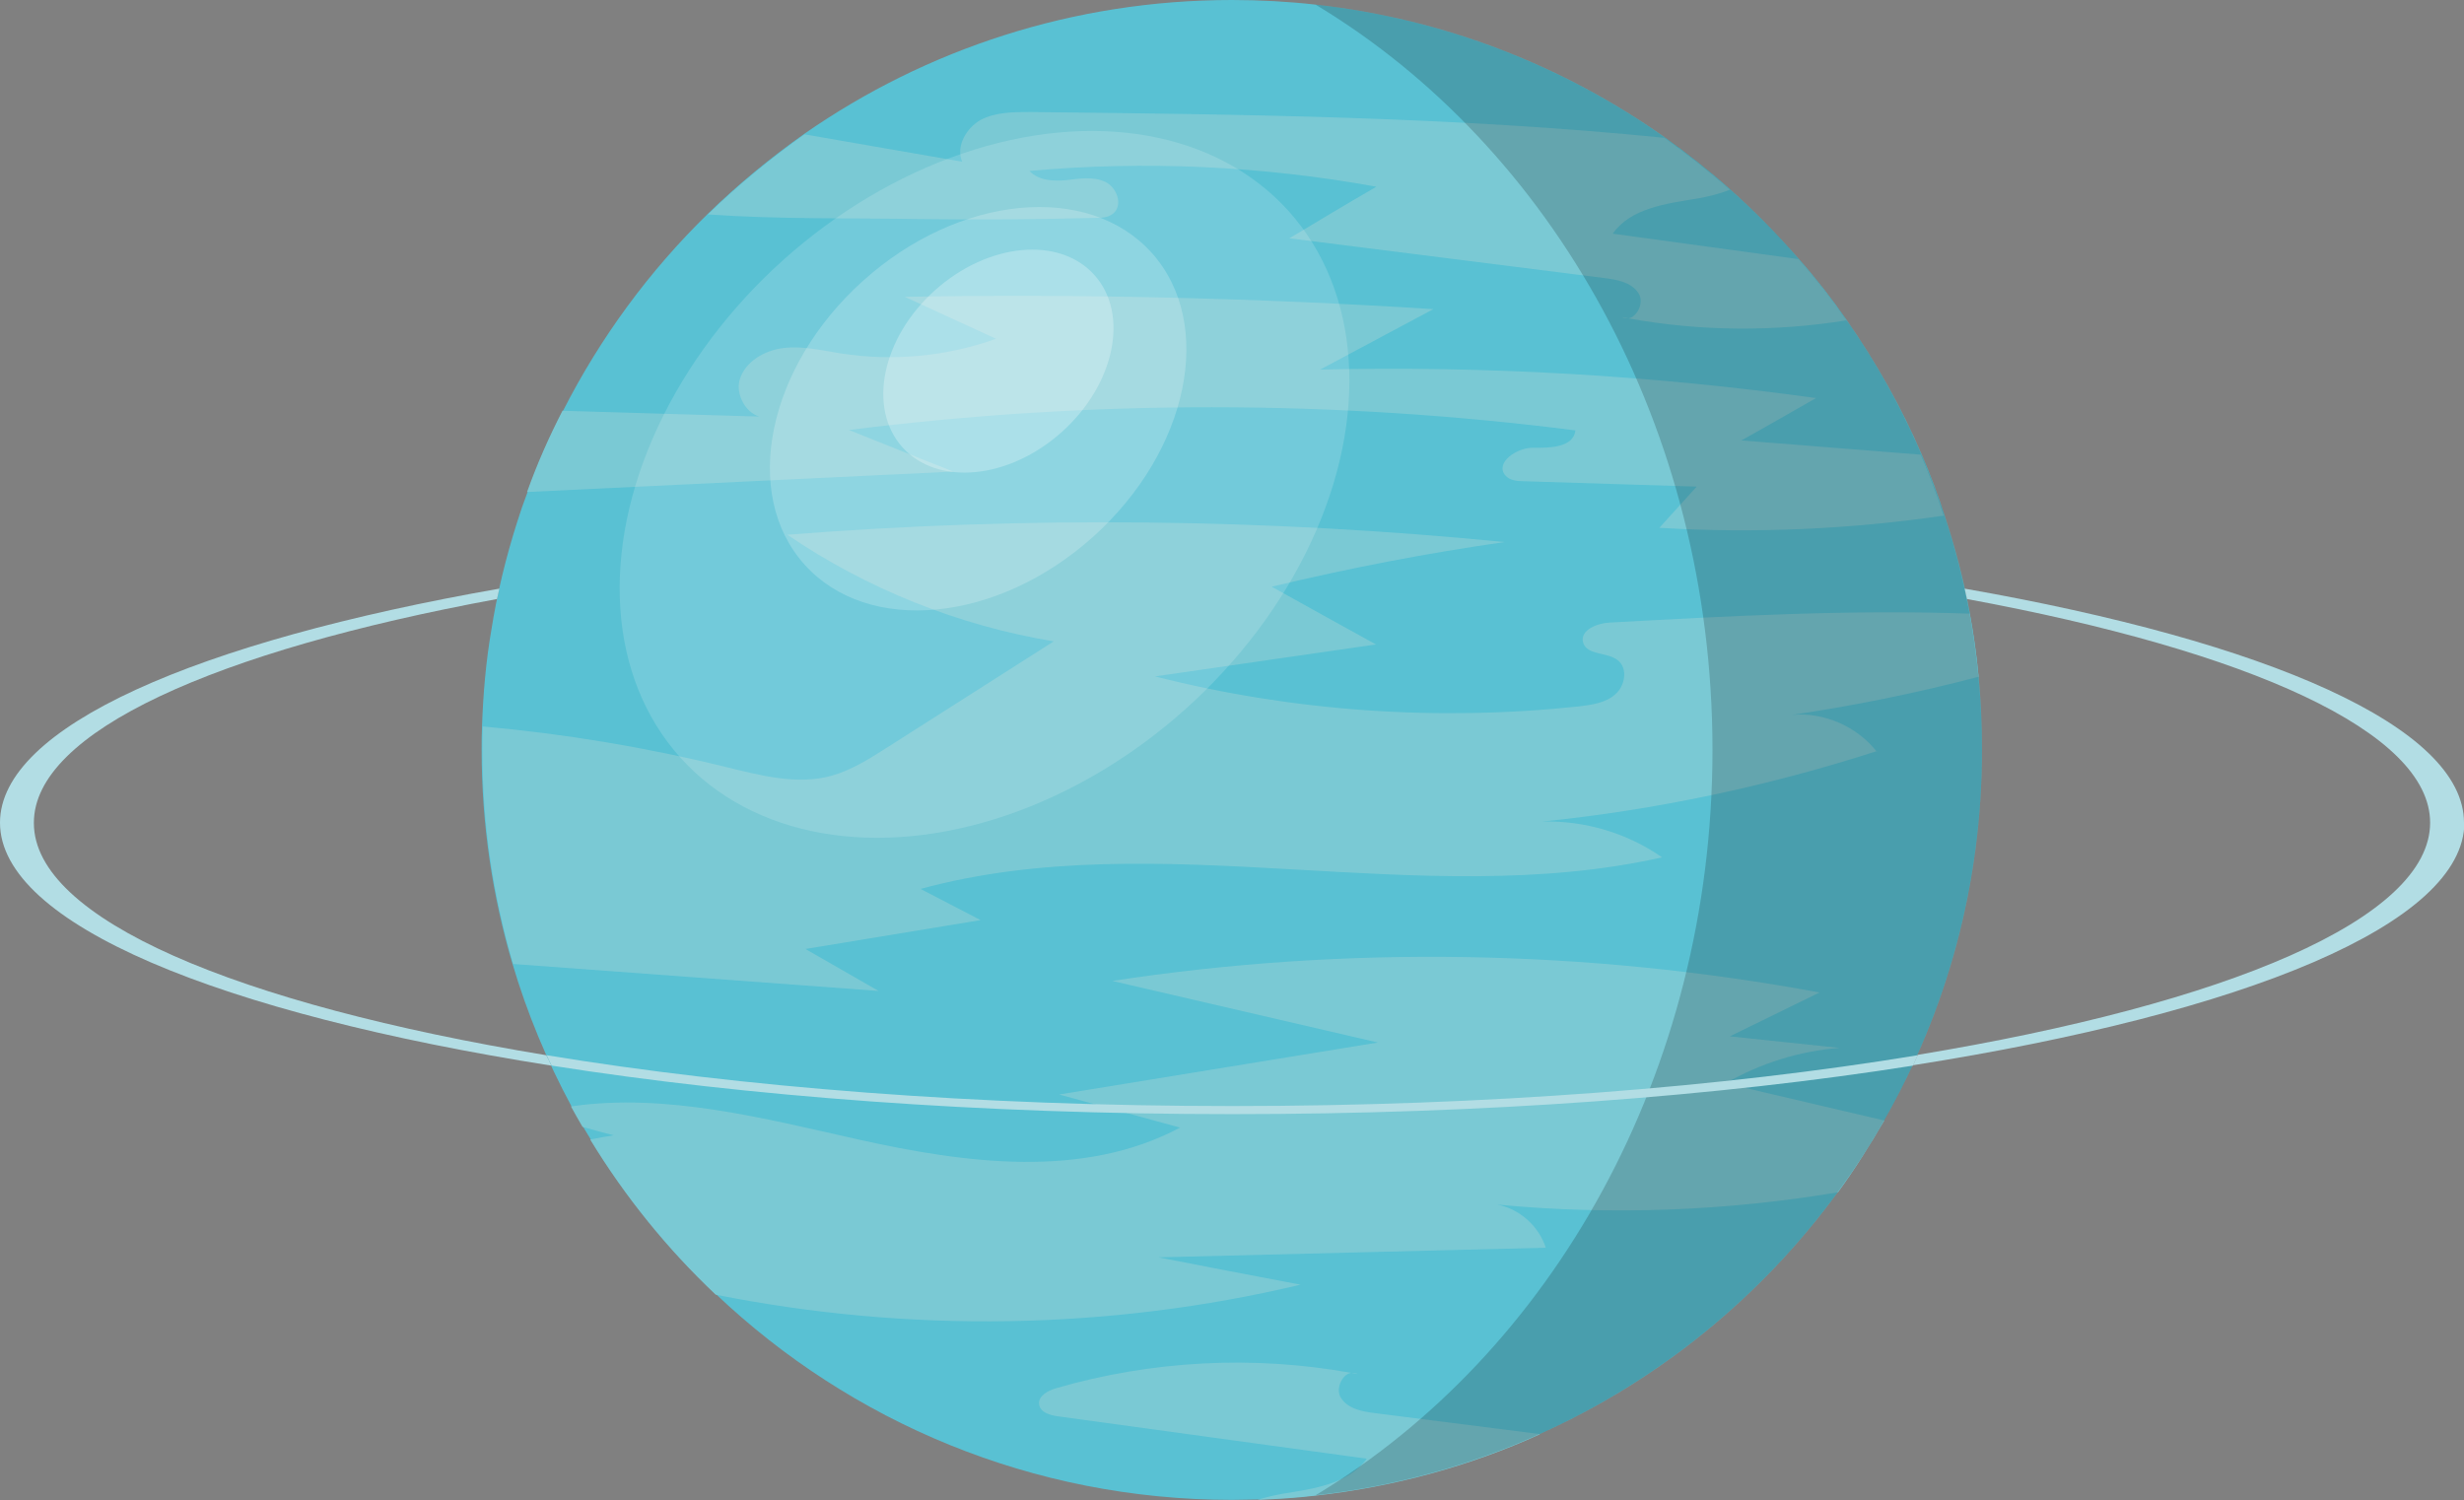 <?xml version="1.0" encoding="UTF-8"?>
<svg xmlns="http://www.w3.org/2000/svg" viewBox="0 0 64 38.97">
  <rect x="0" y="0" width="64" height="38.97" fill="#808080" stroke="none"/>
  <defs>
    <style>
      .cls-1 {
        isolation: isolate;
      }

      .cls-2 {
        opacity: .26;
      }

      .cls-2, .cls-3, .cls-4 {
        fill: #fff;
      }

      .cls-5 {
        fill: #7ac9d4;
      }

      .cls-6 {
        fill: #59c1d3;
      }

      .cls-3 {
        opacity: .2;
      }

      .cls-7 {
        fill: none;
      }

      .cls-4 {
        opacity: .15;
      }

      .cls-8 {
        mix-blend-mode: multiply;
        opacity: .18;
      }

      .cls-8, .cls-9 {
        fill: #010101;
      }

      .cls-9 {
        opacity: 0;
      }

      .cls-10 {
        fill: #b2dde4;
      }
    </style>
  </defs>
  <g class="cls-1">
    <g id="Ebene_1" data-name="Ebene 1">
      <g>
        <path class="cls-5" d="m34.32,15.53c-.03.43-.54.64-.96.72-1.2.24-2.46.28-3.69.13.15-.96.38-1.9.67-2.81,1.02.36,2.04.72,3.07,1.08.43.15.95.43.91.88Z"/>
        <path class="cls-7" d="m18.15,19.48c0-.21,0-.41.01-.62.03-.84.1-1.67.24-2.48.04-.27.09-.55.15-.82-7.32,1.35-12.03,3.45-12.03,5.81,0,2.5,5.27,4.7,13.31,6.03-.34-.77-.64-1.56-.88-2.38-.52-1.76-.8-3.62-.8-5.55Z"/>
        <g>
          <g>
            <path class="cls-6" d="m51.48,19.48c0,3.5-.92,6.78-2.54,9.62-.37.64-.77,1.27-1.2,1.86-1.98,2.71-4.65,4.9-7.75,6.29-1.81.82-3.77,1.36-5.82,1.59-.5.06-1,.09-1.51.11-.22,0-.44.01-.66.01-5.19,0-9.91-2.03-13.4-5.34-1.26-1.19-2.36-2.55-3.26-4.03-.07-.11-.13-.22-.2-.33-.1-.17-.2-.35-.3-.53-.63-1.17-1.15-2.41-1.53-3.7-.52-1.76-.8-3.62-.8-5.55,0-.21,0-.41.01-.62.03-.84.1-1.67.24-2.48.15-.96.38-1.9.67-2.81.08-.26.17-.52.27-.78.26-.73.57-1.43.92-2.11.97-1.91,2.25-3.65,3.77-5.13.78-.76,1.62-1.45,2.51-2.08,3.15-2.19,6.98-3.47,11.1-3.47.73,0,1.46.04,2.17.12,3.35.37,6.44,1.59,9.06,3.44.59.42,1.16.87,1.7,1.35.63.56,1.22,1.16,1.78,1.8.45.51.87,1.05,1.26,1.61.76,1.09,1.42,2.26,1.95,3.5.22.51.42,1.04.59,1.57.27.82.49,1.66.65,2.52.1.54.18,1.09.23,1.64.06.63.09,1.28.09,1.93Z"/>
            <path class="cls-5" d="m48.94,29.11c-.37.64-.77,1.27-1.2,1.86-2.92.49-5.9.6-8.85.32.58.11,1.08.56,1.26,1.12-3.35.08-6.71.17-10.06.25,1.23.24,2.46.48,3.69.71-4.96,1.18-10.18,1.26-15.19.26-1.26-1.19-2.36-2.55-3.26-4.03.2-.04.41-.08.61-.11-.27-.07-.54-.14-.81-.22-.1-.17-.2-.35-.3-.53,2.46-.36,5.01.31,7.47.86,2.78.62,5.84,1.03,8.35-.31-1.05-.29-2.09-.57-3.14-.86,2.76-.45,5.52-.9,8.28-1.35-2.3-.53-4.6-1.07-6.9-1.6,6.08-.93,12.32-.82,18.37.3-.78.38-1.55.76-2.33,1.14.95.1,1.9.2,2.85.3-1.04.08-2.06.4-2.96.92,1.37.32,2.73.64,4.1.96Z"/>
            <path class="cls-5" d="m48.75,19.51c-2.82.91-5.74,1.53-8.69,1.83,1.1-.03,2.21.3,3.11.93-6.3,1.42-13.04-.87-19.26.82.52.27,1.04.54,1.56.81-1.52.25-3.04.5-4.55.75l1.9,1.09c-3.16-.23-6.33-.47-9.49-.7-.52-1.76-.8-3.62-.8-5.55,0-.21,0-.41.01-.62,2.12.19,4.23.54,6.3,1.05.91.22,1.86.48,2.76.23.5-.14.95-.42,1.39-.7,1.46-.93,2.92-1.86,4.38-2.79-2.47-.41-4.85-1.36-6.92-2.77,6.2-.49,12.45-.42,18.63.19-2.03.29-4.05.68-6.05,1.16.9.5,1.8,1,2.71,1.5-1.91.28-3.83.55-5.74.83,3.58.91,7.33,1.17,11,.78.34-.04.7-.09.95-.31.26-.22.34-.68.07-.89-.28-.22-.8-.12-.9-.46-.09-.33.38-.51.72-.52,3.1-.17,6.22-.34,9.32-.23.1.54.18,1.09.23,1.64-1.6.42-3.22.75-4.85.99.83-.08,1.7.3,2.21.96Z"/>
            <path class="cls-5" d="m50.51,13.39c-2.45.36-4.94.47-7.41.32.32-.36.65-.71.97-1.07-1.5-.05-2.99-.09-4.49-.14-.17,0-.37-.02-.48-.15-.28-.33.3-.73.73-.72.43.01,1.04-.01,1.09-.45-6.26-.8-12.61-.8-18.87-.01.9.36,1.8.72,2.71,1.08-3.69.18-7.38.35-11.07.53.26-.73.57-1.43.92-2.11,1.7.05,3.41.1,5.11.15-.36-.11-.61-.57-.51-.95.14-.48.65-.77,1.14-.83.5-.06.99.06,1.49.14,1.35.21,2.75.08,4.03-.38-.79-.36-1.58-.73-2.37-1.09,4.58-.08,9.16.03,13.73.32-.98.52-1.96,1.05-2.94,1.57,4.3-.1,8.62.15,12.88.74-.65.37-1.29.74-1.94,1.1,1.55.12,3.11.25,4.66.37.22.51.42,1.04.59,1.57Z"/>
            <path class="cls-5" d="m42.14,8.24c.05.01.11.02.16.03-.05,0-.11,0-.16-.03Z"/>
            <path class="cls-5" d="m47.97,8.32c-1.87.3-3.8.29-5.67-.05.23-.04.41-.42.26-.65-.18-.29-.57-.36-.91-.4-2.72-.34-5.44-.69-8.16-1.03.75-.45,1.5-.9,2.26-1.34-2.97-.54-6.01-.68-9.01-.41.23.25.61.27.95.24.34-.04.7-.1,1.01.04.31.14.48.61.21.83-.12.1-.29.11-.45.11-1.52.04-3.05.05-4.57.03-1.77-.03-3.67.01-5.5-.12.78-.76,1.62-1.45,2.51-2.08,1.36.24,2.72.47,4.09.71-.17-.4.11-.88.49-1.09.39-.2.85-.2,1.28-.2,5.5.06,11.01.12,16.47.67.59.42,1.16.87,1.7,1.35-.28.11-.57.18-.86.23-.8.13-1.72.25-2.18.91,1.61.22,3.21.44,4.82.66.45.51.87,1.05,1.26,1.61Z"/>
            <path class="cls-5" d="m35.26,35.69c-.05-.01-.11-.02-.16-.03.05,0,.11,0,.16.03Z"/>
            <path class="cls-5" d="m39.99,37.26c-1.81.82-3.77,1.36-5.82,1.59-.5.06-1,.09-1.51.11.22-.07.44-.12.66-.16.8-.13,1.71-.25,2.18-.91-2.67-.37-5.35-.73-8.02-1.1-.21-.03-.46-.1-.49-.31-.03-.22.23-.36.44-.42,2.48-.72,5.12-.86,7.66-.4-.23.04-.41.42-.26.65.18.29.57.36.91.4,1.41.18,2.83.36,4.25.54Z"/>
          </g>
          <g>
            <path class="cls-8" d="m34.17.12c6.14,3.69,10.31,10.98,10.31,19.36s-4.17,15.67-10.31,19.36c9.74-1.08,17.31-9.34,17.31-19.36S43.91,1.2,34.17.12Z"/>
            <path class="cls-9" d="m44.48,19.48c0-8.38-4.17-15.67-10.31-19.36-.71-.08-1.44-.12-2.17-.12C21.24,0,12.52,8.72,12.52,19.48s8.72,19.48,19.48,19.48c.73,0,1.46-.04,2.17-.12,6.14-3.69,10.31-10.98,10.31-19.36Z"/>
            <ellipse class="cls-4" cx="25.57" cy="12.58" rx="10.62" ry="7.83" transform="translate(-1.86 20.3) rotate(-41.91)"/>
            <ellipse class="cls-3" cx="25.4" cy="10.62" rx="6.06" ry="4.47" transform="translate(-.59 19.68) rotate(-41.91)"/>
            <ellipse class="cls-2" cx="25.93" cy="9.38" rx="3.35" ry="2.47" transform="translate(.37 19.72) rotate(-41.91)"/>
          </g>
        </g>
        <g>
          <path class="cls-7" d="m51.39,17.55c.06.63.09,1.28.09,1.93,0,2.82-.6,5.5-1.68,7.93,8.05-1.33,13.31-3.54,13.31-6.03,0-2.36-4.71-4.46-12.03-5.81.02.12.05.23.07.35.1.54.18,1.09.23,1.64Z"/>
          <path class="cls-10" d="m64,21.37c0-2.49-5.1-4.7-12.97-6.08.02.09.04.18.06.27,7.32,1.35,12.03,3.45,12.03,5.81,0,2.5-5.27,4.7-13.31,6.03-.04.09-.08.18-.12.27,8.63-1.36,14.32-3.67,14.32-6.31Z"/>
          <path class="cls-10" d="m.88,21.37c0-2.36,4.71-4.46,12.03-5.81.02-.09.04-.18.06-.27-7.87,1.38-12.97,3.59-12.97,6.08,0,2.63,5.69,4.95,14.32,6.31-.04-.09-.08-.18-.13-.27-8.05-1.33-13.31-3.54-13.31-6.03Z"/>
          <path class="cls-10" d="m32,28.73c-6.62,0-12.76-.49-17.8-1.32.04.09.08.18.13.27,5.07.8,11.14,1.26,17.68,1.26s12.61-.46,17.68-1.26c.04-.09.08-.18.12-.27-5.04.83-11.18,1.32-17.8,1.32Z"/>
        </g>
      </g>
    </g>
  </g>
</svg>